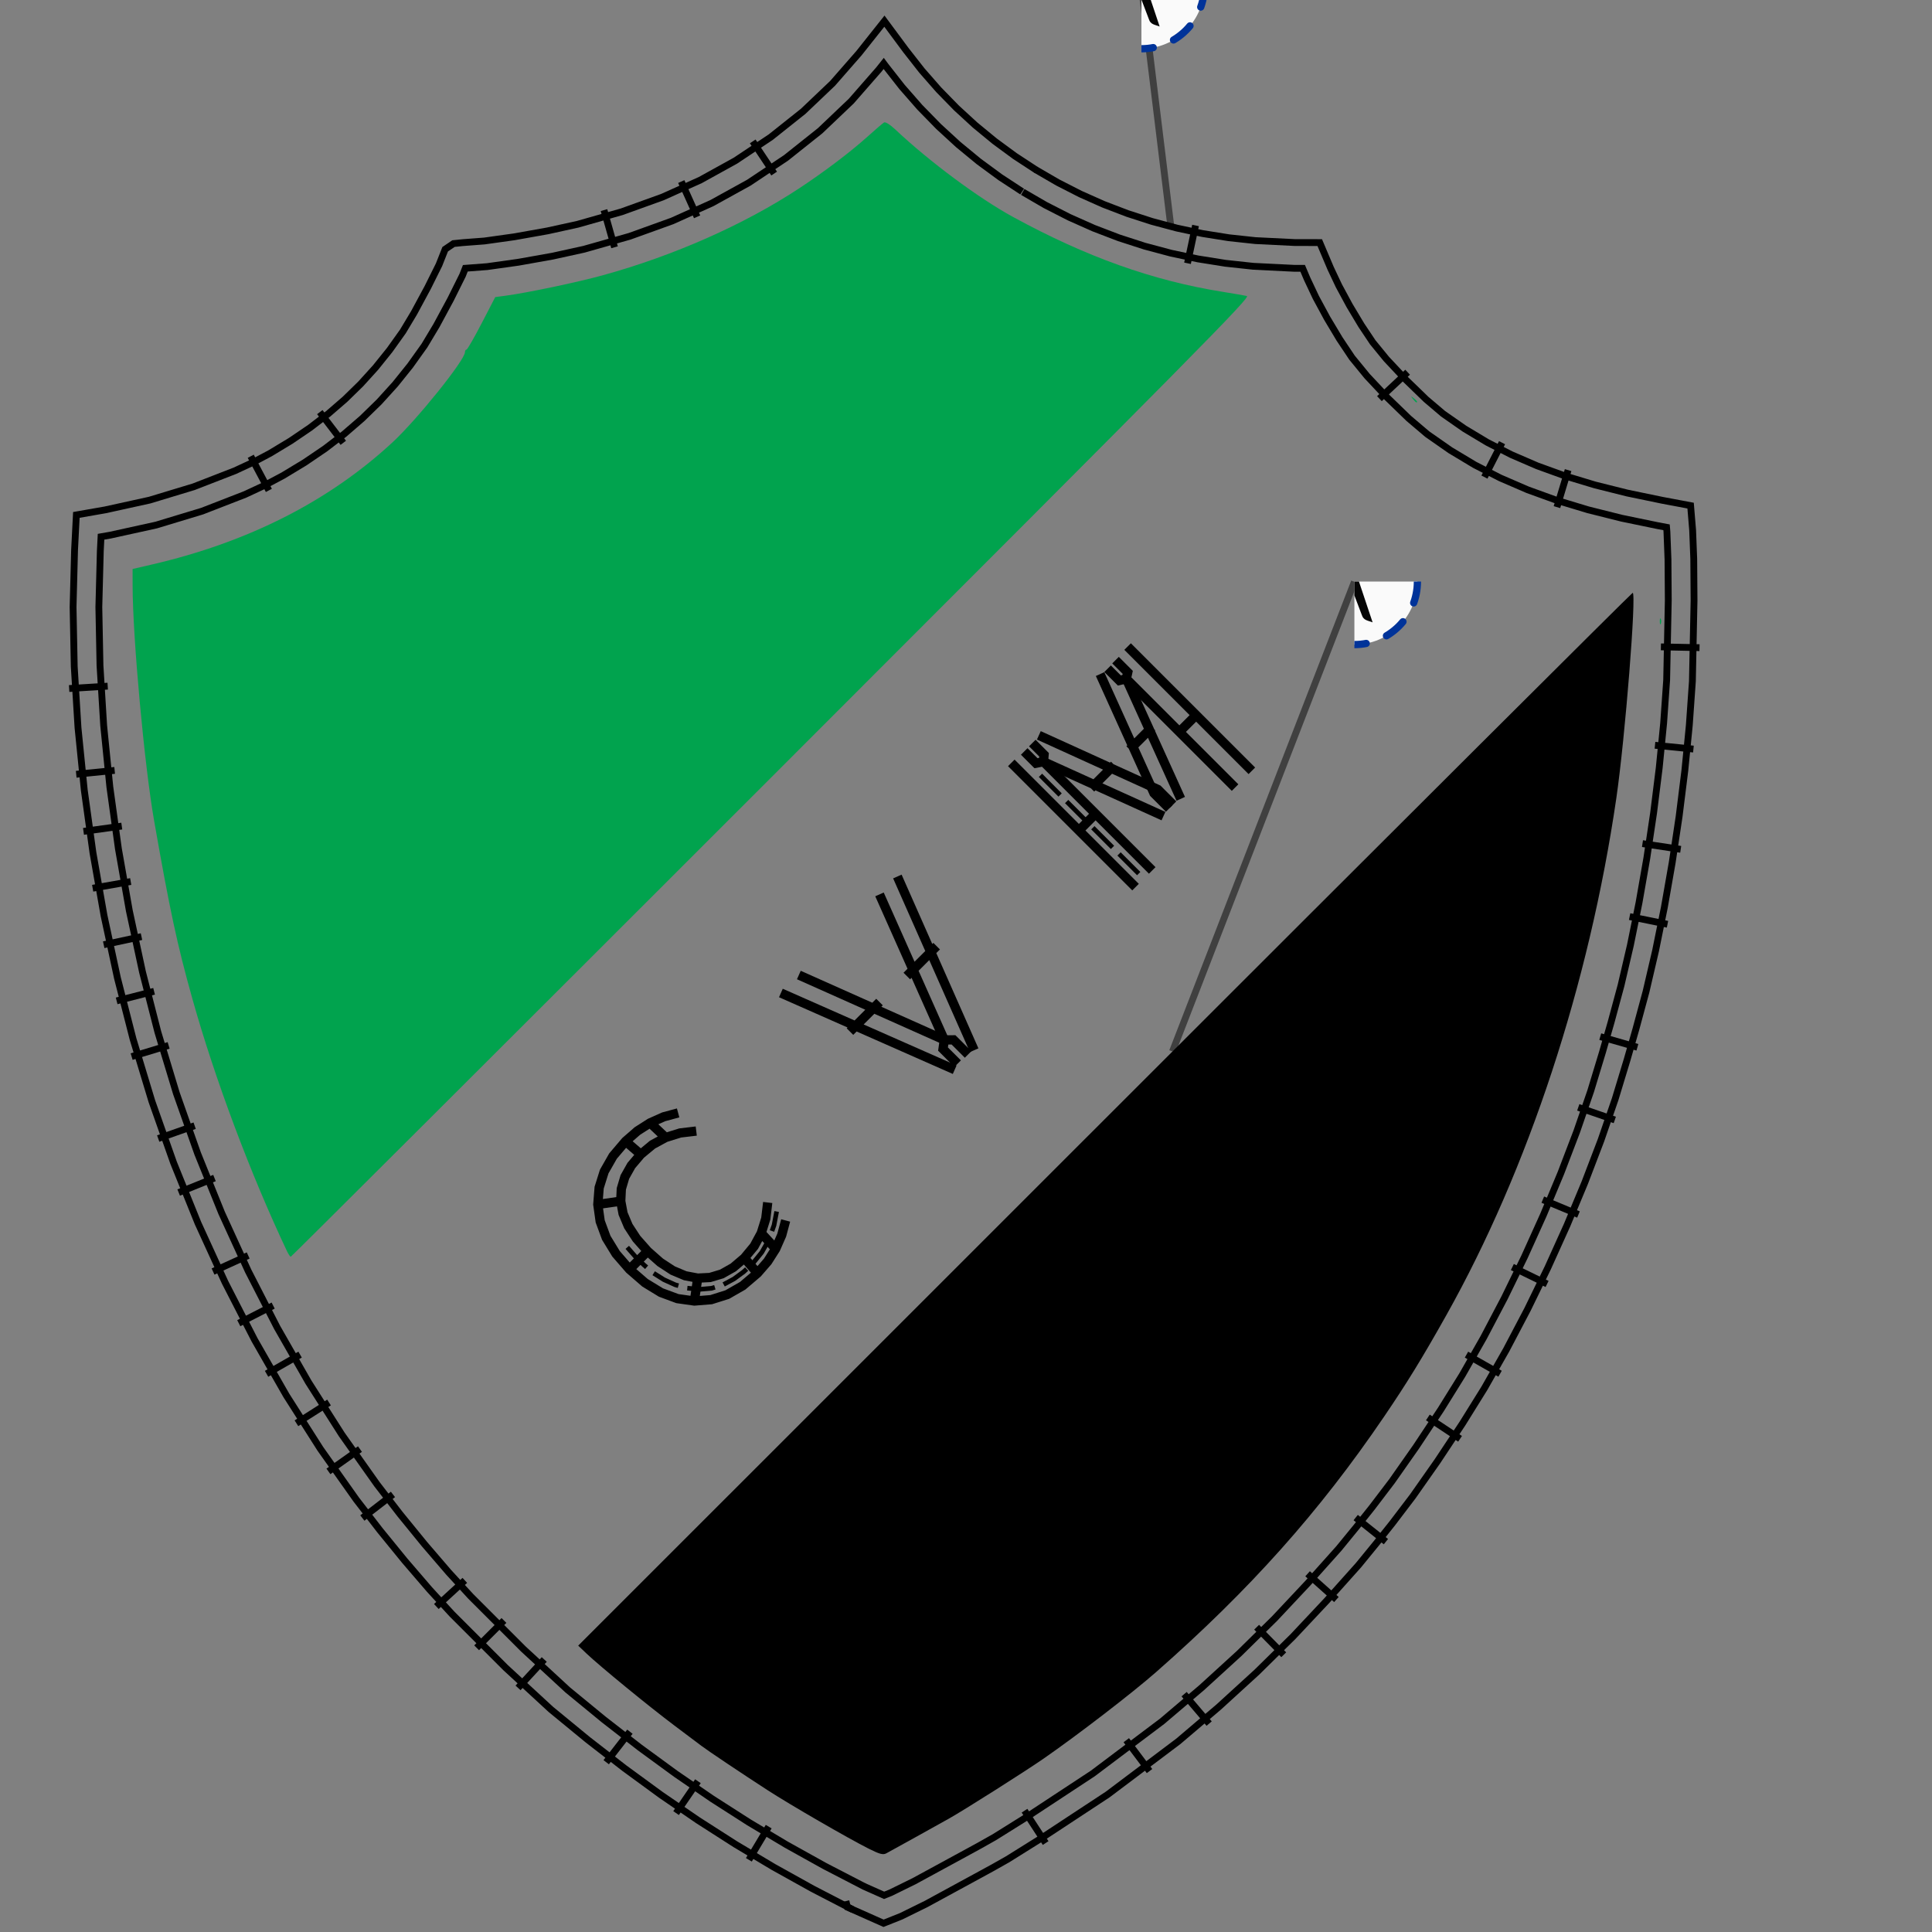 <?xml version="1.0" encoding="UTF-8" standalone="no"?>
<!-- Created with Inkscape (http://www.inkscape.org/) -->

<svg
   version="1.1"
   id="svg1"
   width="75mm"
   height="75mm"
   viewBox="0 0 283.465 283.465"
   sodipodi:docname="villa-mitre.svg"
   inkscape:version="1.3.2 (091e20e, 2023-11-25, custom)"
   xmlns:inkscape="http://www.inkscape.org/namespaces/inkscape"
   xmlns:sodipodi="http://sodipodi.sourceforge.net/DTD/sodipodi-0.dtd"
   xmlns:xlink="http://www.w3.org/1999/xlink"
   xmlns="http://www.w3.org/2000/svg"
   xmlns:svg="http://www.w3.org/2000/svg"
   xmlns:inkstitch="http://inkstitch.org/namespace">
  <rect x="0" y="0" width="283.465" height="283.465" fill="#808080" stroke="none"/>
  <sodipodi:namedview
     id="namedview1"
     pagecolor="#ffffff"
     bordercolor="#000000"
     borderopacity="0.25"
     inkscape:showpageshadow="2"
     inkscape:pageopacity="0.0"
     inkscape:pagecheckerboard="0"
     inkscape:deskcolor="#d1d1d1"
     inkscape:zoom="2.254885"
     inkscape:cx="160.09686"
     inkscape:cy="140.80541"
     inkscape:window-width="1855"
     inkscape:window-height="1057"
     inkscape:window-x="57"
     inkscape:window-y="-8"
     inkscape:window-maximized="1"
     inkscape:current-layer="g2"
     inkscape:document-units="mm" />
  <defs
     id="defs1">
    <symbol
       id="inkstitch_trim">
      <title
         id="inkstitch_title9282">Trim the thread after sewing this object.</title>
      <path
         id="inkstitch_circle13405"
         d="m 9.247,-8.6e-6 c 1.8e-6,2.452 -0.974,4.804 -2.708,6.538 C 4.804,8.272 2.452,9.247 -2.1625959e-5,9.247 -2.452,9.247 -4.804,8.272 -6.538,6.538 -8.272,4.804 -9.247,2.452 -9.247,-8.6e-6 c 6e-7,-2.452 0.974,-4.804 2.708,-6.538 1.734,-1.734 4.086,-2.708 6.538,-2.708 C 5.107,-9.247 9.247,-5.107 9.247,-8.6e-6 c 0,0 0,0 0,0"
         style="opacity:1;vector-effect:none;fill:#fafafa;fill-opacity:1;fill-rule:evenodd;stroke:#003399;stroke-width:1.065;stroke-linecap:round;stroke-linejoin:miter;stroke-miterlimit:4;stroke-dasharray:3.195, 3.195;stroke-dashoffset:0;stroke-opacity:1"
         inkscape:connector-curvature="0" />
      <path
         style="color:#000000;font-style:normal;font-variant:normal;font-weight:normal;font-stretch:normal;font-size:medium;line-height:normal;font-family:sans-serif;font-variant-ligatures:normal;font-variant-position:normal;font-variant-caps:normal;font-variant-numeric:normal;font-variant-alternates:normal;font-feature-settings:normal;text-indent:0;text-align:start;text-decoration:none;text-decoration-line:none;text-decoration-style:solid;text-decoration-color:#000000;letter-spacing:normal;word-spacing:normal;text-transform:none;writing-mode:lr-tb;direction:ltr;text-orientation:mixed;dominant-baseline:auto;baseline-shift:baseline;text-anchor:start;white-space:normal;shape-padding:0;clip-rule:nonzero;display:inline;overflow:visible;visibility:visible;opacity:1;isolation:auto;mix-blend-mode:normal;color-interpolation:sRGB;color-interpolation-filters:linearRGB;solid-color:#000000;solid-opacity:1;vector-effect:none;fill:#050505;fill-opacity:1;fill-rule:evenodd;stroke:none;stroke-width:1.414;stroke-linecap:butt;stroke-linejoin:miter;stroke-miterlimit:4;stroke-dasharray:none;stroke-dashoffset:0;stroke-opacity:1;color-rendering:auto;image-rendering:auto;shape-rendering:auto;text-rendering:auto;enable-background:accumulate"
         d="m -3,-5.983 c -1.306,0 -2.375,1.069 -2.375,2.375 0,1.306 1.069,2.375 2.375,2.375 0.587,0 1.119,-0.224 1.535,-0.58 0,0 0.617,1.621 0.617,1.621 0,0 -2.299,6.018 -2.299,6.018 0.987,-0.125 1.237,-0.262 1.674,-0.975 0,0 1.33,-3.189 1.33,-3.189 0,0 1.236,3.25 1.236,3.25 0.232,0.779 0.843,0.792 1.578,1.072 0,0 -2.055,-6.143 -2.055,-6.143 0,0 0.73,-1.75 0.73,-1.75 0.428,0.417 1.011,0.676 1.652,0.676 1.306,0 2.375,-1.069 2.375,-2.375 0,-1.306 -1.069,-2.375 -2.375,-2.375 -1.062,0 -1.957,0.713 -2.258,1.68 0,0 -0.012,-0.016 -0.012,-0.016 0,0 -0.803,2.102 -0.803,2.102 0,0 -0.592,-1.766 -0.592,-1.766 -0.182,-1.128 -1.159,-2 -2.336,-2 0,0 -2e-5,-3e-5 -2e-5,-3e-5 m 0,1 c 0.765,0 1.375,0.61 1.375,1.375 0,0.765 -0.61,1.375 -1.375,1.375 -0.765,0 -1.375,-0.61 -1.375,-1.375 0,-0.765 0.61,-1.375 1.375,-1.375 0,0 0,0 0,0 m 6,0 c 0.765,0 1.375,0.61 1.375,1.375 0,0.765 -0.61,1.375 -1.375,1.375 -0.765,0 -1.375,-0.61 -1.375,-1.375 0,-0.765 0.61,-1.375 1.375,-1.375 0,0 0,0 0,0"
         id="inkstitch_path13416"
         inkscape:connector-curvature="0" />
    </symbol>
  </defs>
  <g
     inkscape:groupmode="layer"
     inkscape:label="Image"
     id="g1">
    <g
       id="g2"
       transform="translate(25.168, -10.213)">
      <path
         style="fill:#01a34e;stroke-width:0.287"
         d="m 75.41,197.275 c 0.207,-0.083 0.454,-0.073 0.55,0.023 0.095,0.095 -0.074,0.163 -0.376,0.151 -0.334,-0.014 -0.402,-0.082 -0.173,-0.173 z M 16.952,193.814 C 11.591,182.486 6.355,168.523 3.052,156.738 0.834,148.828 -0.257,143.751 -2.556,130.635 -3.988,122.467 -5.698,103.782 -5.711,96.173 l -0.004,-2.478 2.797,-0.647 C 11.231,89.774 23.057,83.775 32.405,75.129 36.032,71.774 43.05,63.04 43.05,61.881 c 0,-0.208 0.102,-0.377 0.226,-0.377 0.124,0 1.125,-1.734 2.223,-3.853 l 1.997,-3.853 1.434,-0.188 c 3.154,-0.413 10.55,-1.965 14.36,-3.014 10.4,-2.864 20.757,-7.45 28.817,-12.763 3.684,-2.428 7.529,-5.34 10.031,-7.596 1.137,-1.025 2.22,-1.952 2.408,-2.06 0.195,-0.112 0.889,0.321 1.621,1.01 5.054,4.759 12.246,10.101 17.337,12.879 10.699,5.837 20.471,9.326 30.7,10.96 1.578,0.252 3.183,0.528 3.567,0.614 0.619,0.138 -7.25,8.104 -69.705,70.559 -38.722,38.722 -70.479,70.403 -70.572,70.403 -0.093,0 -0.337,-0.355 -0.543,-0.789 z M 218.361,101.376 c 0,-0.394 0.065,-0.556 0.145,-0.359 0.08,0.197 0.08,0.52 0,0.717 -0.08,0.197 -0.145,0.036 -0.145,-0.359 z M 182.136,68.747 c -0.357,-0.455 -0.347,-0.465 0.108,-0.108 0.478,0.375 0.63,0.61 0.394,0.61 -0.06,0 -0.285,-0.226 -0.502,-0.502 z"
         id="path3" />
      <path
         style="fill:#000000;stroke-width:0.287"
         d="m 102.266,281.441 c -3.056,-1.539 -11.475,-6.409 -14.806,-8.566 -3.759,-2.433 -8.778,-5.796 -9.714,-6.508 -0.394,-0.3 -2.202,-1.659 -4.016,-3.02 -3.648,-2.736 -10.935,-8.706 -12.841,-10.52 l -1.223,-1.164 77.246,-77.235 c 42.485,-42.479 77.346,-77.235 77.467,-77.235 0.584,0 -1.112,21.326 -2.396,30.119 -3.986,27.302 -12.912,54.44 -24.968,75.91 -3.527,6.282 -5.727,9.864 -9.135,14.878 -9.467,13.927 -19.68,25.366 -33.43,37.447 -3.484,3.061 -11.484,9.214 -16.504,12.694 -2.76,1.913 -11.806,7.644 -13.912,8.814 -0.631,0.351 -2.825,1.572 -4.876,2.714 -2.051,1.142 -3.99,2.212 -4.309,2.378 -0.466,0.242 -0.973,0.103 -2.582,-0.707 z"
         id="path6" />
      <g
         id="command_group2"
         inkscape:label="Ink/Stitch Command: Trim thread after sewing this object"
         transform="translate(-25.168, 10.213)">
        <path
           id="command_connector2"
           d="M 198.72,85.362 172.027,154.272"
           style="fill:none;stroke:#000000;stroke-width:1px;stroke-opacity:0.5"
           inkscape:connection-start="#command_use8161"
           inkscape:connection-end="#path6"
           inkscape:label="connector"
           inkscape:connector-type="polyline"
           inkscape:connector-curvature="0" />
        <use
           id="command_use8161"
           xlink:href="#inkstitch_trim"
           height="100%"
           width="100%"
           x="198.718"
           y="85.326"
           inkscape:label="command marker" />
      </g>
      <path
         id="path1"
         style="stroke:#000000;stroke-width:1px;fill:none"
         transform="translate(-25.168, 10.213)"
         d="M126.818,276.797 120.997,273.783 115.37,270.653 109.878,267.372 104.488,263.919 99.167,260.27 93.88,256.405 88.595,252.3 83.302,247.952 76.792,241.944 69.057,234.209 65.837,230.699 62.288,226.568 58.689,222.152 55.326,217.791 50.144,210.471 45.254,202.79 40.673,194.783 36.423,186.496 32.525,177.973 29.002,169.257 25.874,160.395 23.162,151.426 20.908,142.613 18.975,133.621 17.374,124.541 16.116,115.458 15.212,106.461 14.671,97.638 14.503,89.076 14.718,80.839 14.824,78.753 16.195,78.513 22.908,77.037 29.643,74.999 35.952,72.549 38.865,71.192 41.513,69.785 44.702,67.858 47.695,65.825 50.509,63.672 53.154,61.386 55.641,58.959 57.98,56.38 60.182,53.639 62.275,50.708 64.042,47.758 66.114,43.918 67.87,40.388 68.274,39.362 71.477,39.119 76.068,38.475 81.079,37.582 85.677,36.572 92.374,34.672 98.618,32.422 104.439,29.805 109.864,26.809 115.322,23.171 120.334,19.181 124.888,14.847 128.936,10.217 129.657,9.309 129.911,9.652 132.353,12.766 134.958,15.742 137.706,18.556 140.592,21.206 143.608,23.689 146.751,26 149.972,28.11  M125.08,280.154 119.209,277.113 113.482,273.927 107.889,270.586 102.4,267.069 96.982,263.355 91.605,259.424 86.236,255.253 80.819,250.803 74.173,244.67 66.327,236.824 63.011,233.208 59.389,228.994 55.727,224.5 52.286,220.038 47.005,212.579 42.018,204.744 37.35,196.585 33.021,188.145 29.053,179.468 25.466,170.595 22.281,161.571 19.52,152.442 17.228,143.479 15.265,134.347 13.64,125.128 12.363,115.907 11.444,106.766 10.893,97.791 10.722,89.064 10.941,80.693 11.203,75.55 15.463,74.804 21.954,73.377 28.409,71.423 34.468,69.07 37.179,67.808 39.648,66.496 42.661,64.675 45.483,62.759 48.123,60.738 50.597,58.601 52.919,56.335 55.105,53.924 57.169,51.356 59.111,48.636 60.756,45.888 62.758,42.178 64.414,38.849 65.314,36.569 66.537,35.739 67.928,35.598 71.071,35.359 75.474,34.742 80.341,33.874 84.755,32.905 91.216,31.072 97.2,28.915 102.747,26.421 107.898,23.576 113.093,20.115 117.85,16.328 122.156,12.229 126.032,7.797 129.761,3.104 132.916,7.359 135.264,10.353 137.734,13.175 140.339,15.842 143.072,18.353 145.93,20.705 148.908,22.895 152.043,24.948  M112.782,268.006 109.874,272.873  M102.401,261.342 99.195,266.018  M92.421,254.075 88.943,258.553  M79.852,243.482 76.007,247.648  M73.941,237.757 69.932,241.766  M68.199,231.875 64.02,235.707  M57.654,219.262 53.164,222.724  M52.815,212.609 48.188,215.885  M48.276,205.777 43.493,208.822  M44.032,198.751 39.111,201.567  M40.079,191.554 35.034,194.141  M36.413,184.202 31.257,186.56  M31.471,172.844 26.215,174.969  M28.559,165.163 23.213,167.05  M24.741,153.383 19.314,155.024  M22.608,145.445 17.115,146.85  M20.759,137.422 15.216,138.614  M19.179,129.338 13.596,130.322  M17.866,121.205 12.251,121.983  M16.822,113.035 11.182,113.602  M15.803,100.674 10.145,101.021  M39.448,71.952 36.788,66.946  M50.368,64.969 46.923,60.467  M90.166,36.281 88.618,30.827  M102.281,31.811 99.956,26.64  M113.584,25.465 110.44,20.747  "
         inkstitch:satin_column="true" />
      <path
         id="path2"
         style="stroke:#000000;stroke-width:1px;fill:none"
         transform="translate(-25.168, 10.213)"
         d="M150.059,28.163 153.393,30.098 156.88,31.879 160.472,33.477 164.161,34.89 167.944,36.114 171.813,37.147 175.764,37.986 179.791,38.628 183.897,39.072 189.881,39.366 191.128,39.368 191.781,40.907 193.067,43.635 194.714,46.683 196.532,49.722 198.371,52.477 200.583,55.18 203.554,58.348 206.692,61.388 209.415,63.701 212.805,66.067 216.36,68.201 220.13,70.129 224.143,71.863 228.426,73.415 233.011,74.799 237.927,76.03 243.192,77.118 244.518,77.367 244.574,78.041 244.729,82.083 244.772,88.099 244.533,99.786 244.091,106.091 243.445,112.637 242.615,119.288 241.62,125.926 240.48,132.433 239.213,138.688 237.841,144.574 236.376,149.993 235.108,154.412 233.384,160.095 231.342,166.016 229.016,172.105 226.446,178.267 223.672,184.407 220.736,190.432 217.678,196.248 214.541,201.759 211.4,206.811 207.776,212.274 204.226,217.331 201.29,221.189 199.017,224.038 196.446,227.183 191.901,232.267 187.006,237.481 181.821,242.587 176.324,247.608 170.52,252.541 160.336,260.206 150.591,266.619 145.912,269.544 143.758,270.76 142.006,271.718 134.144,275.996 130.683,277.699 129.718,278.084 127.85,277.253 126.717,276.749  M151.956,24.894 155.202,26.778 158.509,28.467 161.917,29.984 165.42,31.325 169.014,32.488 172.694,33.47 176.455,34.269 180.292,34.881 184.193,35.302 189.978,35.587 193.633,35.594 195.231,39.362 196.442,41.93 198,44.813 199.728,47.701 201.413,50.226 203.427,52.687 206.249,55.696 209.233,58.587 211.725,60.704 214.862,62.893 218.196,64.895 221.742,66.708 225.537,68.348 229.617,69.826 234.016,71.154 238.769,72.344 243.923,73.41 248.047,74.184 248.347,77.813 248.508,81.996 248.552,88.124 248.31,99.957 247.857,106.409 247.202,113.056 246.36,119.802 245.351,126.533 244.194,133.134 242.907,139.493 241.507,145.496 240.017,151.008 238.733,155.482 236.98,161.26 234.895,167.307 232.527,173.507 229.913,179.773 227.094,186.014 224.108,192.14 220.994,198.063 217.789,203.693 214.58,208.854 210.897,214.405 207.277,219.561 204.272,223.512 201.958,226.413 199.32,229.64 194.688,234.821 189.71,240.122 184.422,245.329 178.823,250.444 172.883,255.493 162.514,263.298 152.632,269.8 147.844,272.794 145.593,274.064 143.815,275.036 135.883,279.353 132.219,281.155 129.638,282.185 124.339,279.828 124.115,278.934  M174.233,38.627 175.41,33.081  M202.391,58.489 206.527,54.611  M217.8,69.999 220.381,64.951  M228.437,74.405 230.075,68.977  M243.688,94.909 249.356,95.025  M242.82,109.346 248.462,109.903  M240.987,123.775 246.594,124.616  M239.101,134.482 244.657,135.608  M234.791,152.093 240.24,153.657  M231.566,162.47 236.925,164.318  M226.362,176.013 231.595,178.195  M221.893,185.901 226.989,188.384  M215.166,198.752 220.093,201.556  M209.497,207.97 214.222,211.104  M198.909,222.658 203.342,226.193  M191.851,230.905 196.077,234.684  M184.373,238.747 188.351,242.787  M173.735,248.569 177.407,252.888  M165.251,255.324 168.66,259.854  M150.319,265.667 153.417,270.415  "
         inkstitch:satin_column="true" />
      <g
         id="command_group1"
         inkscape:label="Ink/Stitch Command: Trim thread after sewing this object"
         transform="translate(-25.168, 10.213)">
        <path
           id="command_connector1"
           d="M 167.475,-2.059 171.788,33.228"
           style="fill:none;stroke:#000000;stroke-width:1px;stroke-opacity:0.5"
           inkscape:connection-start="#command_use8643"
           inkscape:connection-end="#path2"
           inkscape:label="connector"
           inkscape:connector-type="polyline"
           inkscape:connector-curvature="0" />
        <use
           id="command_use8643"
           xlink:href="#inkstitch_trim"
           height="100%"
           width="100%"
           x="167.473"
           y="-2.095"
           inkscape:label="command marker" />
      </g>
      <g
         inkscape:label="Ink/Stitch Lettering"
         transform="matrix(0.961 -0.961 0.961 0.961 76.259 205.517)"
         id="g4788"
         inkstitch:lettering="{&quot;text&quot;: &quot;C V M&quot;, &quot;back_and_forth&quot;: false, &quot;font&quot;: &quot;small_font&quot;, &quot;scale&quot;: 100, &quot;trim_option&quot;: 3, &quot;use_trim_symbols&quot;: false}">
        <g
           inkscape:label="C V M"
           id="g7715">
          <g
             inkscape:label="C"
             id="glyph">
            <path
               d="m 1.508,-11.282 -0.084,1.26 0.011,1.346 0.085,1.084 v 0 l 0.02,0.26 0.299,1.315 0.473,1.258 0.364,0.646 v 0 l 0.294,0.522 0.849,1.031 1.006,0.841 0.397,0.209 v 0 l 0.765,0.404 1.256,0.377 1.294,0.198 0.21,0.008 v 0 l 1.153,0.045 1.493,-0.155 1.003,-0.276 v 0 l 0.495,-0.136 1.514,-0.725 1.244,-0.844"
               style="font-style:normal;font-variant:normal;font-weight:normal;font-stretch:normal;font-size:106.667px;line-height:100%;font-family:sans-serif;-inkscape-font-specification:sans-serif;font-variant-ligatures:normal;font-variant-position:normal;font-variant-caps:normal;font-variant-numeric:normal;font-variant-alternates:normal;font-feature-settings:normal;text-indent:0;text-align:start;text-decoration:none;text-decoration-line:none;text-decoration-style:solid;text-decoration-color:#000000;letter-spacing:50px;word-spacing:0px;text-transform:none;writing-mode:lr-tb;direction:ltr;text-orientation:mixed;dominant-baseline:auto;baseline-shift:baseline;text-anchor:start;white-space:normal;shape-padding:0;fill:none;fill-opacity:1;stroke:#000000;stroke-width:0.5px;stroke-linecap:butt;stroke-linejoin:miter;stroke-miterlimit:4;stroke-dasharray:3, 1;stroke-dashoffset:0;stroke-opacity:1"
               inkstitch:running_stitch_length_mm="1.2"
               id="autosatinrun1"
               inkscape:label="AutoSatin Running Stitch 1" />
            <path
               sodipodi:nodetypes="ccscccsccccscccscc"
               inkscape:connector-curvature="0"
               d="m 15.652,-3.986 -1.371,1.079 -1.462,0.767 -1.544,0.458 L 9.633,-1.529 8.066,-1.655 6.695,-2.036 5.519,-2.669 4.537,-3.557 3.764,-4.689 3.211,-6.046 2.88,-7.627 2.769,-9.433 l 0.111,-1.81 0.332,-1.583 0.552,-1.355 0.773,-1.128 0.982,-0.893 1.176,-0.638 1.371,-0.383 1.567,-0.128 1.641,0.153 1.544,0.458 1.462,0.767 1.371,1.079 m 0,13.65 -1.42,0.819 -1.505,0.585 -1.579,0.351 L 9.477,0.629 7.391,0.461 5.538,-0.043 3.92,-0.884 2.535,-2.062 1.426,-3.536 0.634,-5.256 0.158,-7.222 0,-9.433 l 0.158,-2.216 0.475,-1.967 0.792,-1.718 1.109,-1.47 1.385,-1.183 1.619,-0.845 1.853,-0.507 2.087,-0.169 1.69,0.117 1.586,0.351 1.498,0.572 1.401,0.806 m -2.902,-1.493 0.071,2.531 m -3.352,-2.992 0.172,2.374 m -7.206,0.363 2.202,1.644 m -4.776,5.801 h 3.046 M 2.435,-1.987 4.637,-3.631 M 9.469,0.737 9.641,-1.637 m 3.082,1.913 0.1,-2.531"
               style="font-style:normal;font-variant:normal;font-weight:normal;font-stretch:normal;font-size:106.667px;line-height:100%;font-family:sans-serif;-inkscape-font-specification:sans-serif;font-variant-ligatures:normal;font-variant-position:normal;font-variant-caps:normal;font-variant-numeric:normal;font-variant-alternates:normal;font-feature-settings:normal;text-indent:0;text-align:start;text-decoration:none;text-decoration-line:none;text-decoration-style:solid;text-decoration-color:#000000;letter-spacing:50px;word-spacing:0px;text-transform:none;writing-mode:lr-tb;direction:ltr;text-orientation:mixed;dominant-baseline:auto;baseline-shift:baseline;text-anchor:start;white-space:normal;shape-padding:0;fill:none;fill-opacity:1;stroke:#000000;stroke-width:1px;stroke-linecap:butt;stroke-linejoin:miter;stroke-miterlimit:4;stroke-dasharray:none;stroke-dashoffset:0;stroke-opacity:1"
               id="autosatin1_1966"
               inkstitch:zigzag_underlay="False"
               inkstitch:contour_underlay="False"
               inkstitch:center_walk_underlay="True"
               inkstitch:pull_compensation_mm="0.2"
               inkstitch:satin_column="True"
               inkstitch:zigzag_spacing_mm="0.4"
               inkstitch:center_walk_underlay_stitch_length_mm="1.2"
               inkstitch:fill_underlay="False"
               inkstitch:reverse_rails="none"
               inkscape:label="AutoSatin 2"
               inkstitch:trim_after="true" />
          </g>
          <g
             inkscape:label="V"
             id="g9"
             transform="translate(32.652, 0)">
            <path
               sodipodi:nodetypes="cccccccc"
               inkscape:connector-curvature="0"
               d="m 32.652,-18.973 7.41,19.125 m -4.667,-19.125 6.149,16.057 0.708,0.697 V 0.011 M 34.979,-10.753 h 4.509"
               style="font-style:normal;font-variant:normal;font-weight:normal;font-stretch:normal;font-size:106.667px;line-height:100%;font-family:sans-serif;-inkscape-font-specification:sans-serif;font-variant-ligatures:normal;font-variant-position:normal;font-variant-caps:normal;font-variant-numeric:normal;font-variant-alternates:normal;font-feature-settings:normal;text-indent:0;text-align:start;text-decoration:none;text-decoration-line:none;text-decoration-style:solid;text-decoration-color:#000000;letter-spacing:50px;word-spacing:0px;text-transform:none;writing-mode:lr-tb;direction:ltr;text-orientation:mixed;dominant-baseline:auto;baseline-shift:baseline;text-anchor:start;white-space:normal;shape-padding:0;fill:none;fill-opacity:1;stroke:#000000;stroke-width:1px;stroke-linecap:butt;stroke-linejoin:miter;stroke-miterlimit:4;stroke-dasharray:none;stroke-dashoffset:0;stroke-opacity:1"
               id="autosatin2"
               inkstitch:zigzag_underlay="False"
               inkstitch:contour_underlay="False"
               inkstitch:center_walk_underlay_stitch_length_mm="1.2"
               inkstitch:center_walk_underlay="True"
               inkstitch:pull_compensation_mm="0.2"
               inkstitch:satin_column="True"
               inkstitch:zigzag_spacing_mm="0.4"
               inkstitch:fill_underlay="False"
               inkstitch:reverse_rails="none"
               transform="translate(-32.652, 0)"
               inkscape:label="AutoSatin 3" />
            <path
               sodipodi:nodetypes="cccccccc"
               inkscape:connector-curvature="0"
               d="m 43.039,0.152 7.397,-19.125 m -9.687,18.887 v -2.23 l 0.795,-0.6 6.162,-16.057 m -4.145,8.317 h 4.558"
               style="font-style:normal;font-variant:normal;font-weight:normal;font-stretch:normal;font-size:106.667px;line-height:100%;font-family:sans-serif;-inkscape-font-specification:sans-serif;font-variant-ligatures:normal;font-variant-position:normal;font-variant-caps:normal;font-variant-numeric:normal;font-variant-alternates:normal;font-feature-settings:normal;text-indent:0;text-align:start;text-decoration:none;text-decoration-line:none;text-decoration-style:solid;text-decoration-color:#000000;letter-spacing:50px;word-spacing:0px;text-transform:none;writing-mode:lr-tb;direction:ltr;text-orientation:mixed;dominant-baseline:auto;baseline-shift:baseline;text-anchor:start;white-space:normal;shape-padding:0;fill:none;fill-opacity:1;stroke:#000000;stroke-width:1px;stroke-linecap:butt;stroke-linejoin:miter;stroke-miterlimit:4;stroke-dasharray:none;stroke-dashoffset:0;stroke-opacity:1"
               id="autosatin3_691"
               inkstitch:zigzag_underlay="False"
               inkstitch:contour_underlay="False"
               inkstitch:center_walk_underlay_stitch_length_mm="1.2"
               inkstitch:center_walk_underlay="True"
               inkstitch:pull_compensation_mm="0.2"
               inkstitch:satin_column="True"
               inkstitch:zigzag_spacing_mm="0.4"
               inkstitch:fill_underlay="False"
               inkstitch:reverse_rails="none"
               transform="translate(-32.652, 0)"
               inkscape:label="AutoSatin 4"
               inkstitch:trim_after="true" />
          </g>
          <g
             id="g10"
             inkscape:label="M"
             transform="translate(67.436, 0)">
            <path
               d="m 69.086,-15.773 -0.005,0.728 v 1.499 0.931 0 0.568 1.499 1.091 0 0.408 1.508 1.242 0 0.269 1.512 1.377 0 0.135 1.512 1.512"
               style="font-style:normal;font-variant:normal;font-weight:normal;font-stretch:normal;font-size:106.667px;line-height:100%;font-family:sans-serif;-inkscape-font-specification:sans-serif;font-variant-ligatures:normal;font-variant-position:normal;font-variant-caps:normal;font-variant-numeric:normal;font-variant-alternates:normal;font-feature-settings:normal;text-indent:0;text-align:start;text-decoration:none;text-decoration-line:none;text-decoration-style:solid;text-decoration-color:#000000;letter-spacing:50px;word-spacing:0px;text-transform:none;writing-mode:lr-tb;direction:ltr;text-orientation:mixed;dominant-baseline:auto;baseline-shift:baseline;text-anchor:start;white-space:normal;shape-padding:0;fill:none;fill-opacity:1;stroke:#000000;stroke-width:0.5px;stroke-linecap:butt;stroke-linejoin:miter;stroke-miterlimit:4;stroke-dasharray:3, 1;stroke-dashoffset:0;stroke-opacity:1"
               inkstitch:running_stitch_length_mm="1.2"
               transform="translate(-67.436, 0)"
               id="autosatinrun2"
               inkscape:label="AutoSatin Running Stitch 5" />
            <path
               d="m 70.355,0.018 v -16.601 l 0.572,-0.483 v -1.794 M 67.807,0.018 V -18.949 M 67.436,-8.629 h 3.152"
               style="font-style:normal;font-variant:normal;font-weight:normal;font-stretch:normal;font-size:106.667px;line-height:100%;font-family:sans-serif;-inkscape-font-specification:sans-serif;font-variant-ligatures:normal;font-variant-position:normal;font-variant-caps:normal;font-variant-numeric:normal;font-variant-alternates:normal;font-feature-settings:normal;text-indent:0;text-align:start;text-decoration:none;text-decoration-line:none;text-decoration-style:solid;text-decoration-color:#000000;letter-spacing:50px;word-spacing:0px;text-transform:none;writing-mode:lr-tb;direction:ltr;text-orientation:mixed;dominant-baseline:auto;baseline-shift:baseline;text-anchor:start;white-space:normal;shape-padding:0;fill:none;fill-opacity:1;stroke:#000000;stroke-width:1px;stroke-linecap:butt;stroke-linejoin:miter;stroke-miterlimit:4;stroke-dasharray:none;stroke-dashoffset:0;stroke-opacity:1"
               id="autosatin4"
               inkscape:connector-curvature="0"
               sodipodi:nodetypes="cccccccc"
               inkstitch:zigzag_underlay="False"
               inkstitch:contour_underlay="False"
               inkstitch:center_walk_underlay_stitch_length_mm="1.2"
               inkstitch:center_walk_underlay="True"
               inkstitch:pull_compensation_mm="0.2"
               inkstitch:satin_column="True"
               inkstitch:zigzag_spacing_mm="0.4"
               inkstitch:fill_underlay="False"
               inkstitch:reverse_rails="none"
               transform="translate(-67.436, 0)"
               inkscape:label="AutoSatin 6" />
            <path
               d="m 69.666,-18.835 v 1.794 l 0.689,0.458 5.005,13.312 m -3.349,-15.678 4.953,13.208 v 2.325 m -5.019,-7.516 h 3.564"
               style="font-style:normal;font-variant:normal;font-weight:normal;font-stretch:normal;font-size:106.667px;line-height:100%;font-family:sans-serif;-inkscape-font-specification:sans-serif;font-variant-ligatures:normal;font-variant-position:normal;font-variant-caps:normal;font-variant-numeric:normal;font-variant-alternates:normal;font-feature-settings:normal;text-indent:0;text-align:start;text-decoration:none;text-decoration-line:none;text-decoration-style:solid;text-decoration-color:#000000;letter-spacing:50px;word-spacing:0px;text-transform:none;writing-mode:lr-tb;direction:ltr;text-orientation:mixed;dominant-baseline:auto;baseline-shift:baseline;text-anchor:start;white-space:normal;shape-padding:0;fill:none;fill-opacity:1;stroke:#000000;stroke-width:1px;stroke-linecap:butt;stroke-linejoin:miter;stroke-miterlimit:4;stroke-dasharray:none;stroke-dashoffset:0;stroke-opacity:1"
               id="autosatin5"
               inkscape:connector-curvature="0"
               inkstitch:zigzag_underlay="False"
               inkstitch:contour_underlay="False"
               inkstitch:center_walk_underlay_stitch_length_mm="1.2"
               inkstitch:center_walk_underlay="True"
               inkstitch:pull_compensation_mm="0.2"
               inkstitch:satin_column="True"
               inkstitch:zigzag_spacing_mm="0.4"
               inkstitch:fill_underlay="False"
               inkstitch:reverse_rails="none"
               transform="translate(-67.436, 0)"
               inkscape:label="AutoSatin 7" />
            <path
               d="m 77.999,-3.271 5.005,-13.312 0.603,-0.386 v -1.867 m -7.224,15.419 v -2.325 l 4.979,-13.208 m -3.5,8.017 h 3.418"
               style="font-style:normal;font-variant:normal;font-weight:normal;font-stretch:normal;font-size:106.667px;line-height:100%;font-family:sans-serif;-inkscape-font-specification:sans-serif;font-variant-ligatures:normal;font-variant-position:normal;font-variant-caps:normal;font-variant-numeric:normal;font-variant-alternates:normal;font-feature-settings:normal;text-indent:0;text-align:start;text-decoration:none;text-decoration-line:none;text-decoration-style:solid;text-decoration-color:#000000;letter-spacing:50px;word-spacing:0px;text-transform:none;writing-mode:lr-tb;direction:ltr;text-orientation:mixed;dominant-baseline:auto;baseline-shift:baseline;text-anchor:start;white-space:normal;shape-padding:0;fill:none;fill-opacity:1;stroke:#000000;stroke-width:1px;stroke-linecap:butt;stroke-linejoin:miter;stroke-miterlimit:4;stroke-dasharray:none;stroke-dashoffset:0;stroke-opacity:1"
               id="autosatin6"
               inkscape:connector-curvature="0"
               inkstitch:zigzag_underlay="False"
               inkstitch:contour_underlay="False"
               inkstitch:center_walk_underlay_stitch_length_mm="1.2"
               inkstitch:center_walk_underlay="True"
               inkstitch:pull_compensation_mm="0.2"
               inkstitch:satin_column="True"
               inkstitch:zigzag_spacing_mm="0.4"
               inkstitch:fill_underlay="False"
               inkstitch:reverse_rails="none"
               transform="translate(-67.436, 0)"
               inkscape:label="AutoSatin 8" />
            <path
               d="m 82.346,-18.787 v 1.794 l 0.658,0.41 1e-4,16.601 m 2.561,-18.967 V 0.018 m -2.928,-8.502 h 3.394"
               style="font-style:normal;font-variant:normal;font-weight:normal;font-stretch:normal;font-size:106.667px;line-height:100%;font-family:sans-serif;-inkscape-font-specification:sans-serif;font-variant-ligatures:normal;font-variant-position:normal;font-variant-caps:normal;font-variant-numeric:normal;font-variant-alternates:normal;font-feature-settings:normal;text-indent:0;text-align:start;text-decoration:none;text-decoration-line:none;text-decoration-style:solid;text-decoration-color:#000000;letter-spacing:50px;word-spacing:0px;text-transform:none;writing-mode:lr-tb;direction:ltr;text-orientation:mixed;dominant-baseline:auto;baseline-shift:baseline;text-anchor:start;white-space:normal;shape-padding:0;fill:none;fill-opacity:1;stroke:#000000;stroke-width:1px;stroke-linecap:butt;stroke-linejoin:miter;stroke-miterlimit:4;stroke-dasharray:none;stroke-dashoffset:0;stroke-opacity:1"
               id="autosatin7_9174"
               inkscape:connector-curvature="0"
               sodipodi:nodetypes="cccccccc"
               inkstitch:zigzag_underlay="False"
               inkstitch:contour_underlay="False"
               inkstitch:center_walk_underlay_stitch_length_mm="1.2"
               inkstitch:center_walk_underlay="True"
               inkstitch:pull_compensation_mm="0.2"
               inkstitch:satin_column="True"
               inkstitch:zigzag_spacing_mm="0.4"
               inkstitch:fill_underlay="False"
               inkstitch:reverse_rails="none"
               transform="translate(-67.436, 0)"
               inkscape:label="AutoSatin 9"
               inkstitch:trim_after="true" />
          </g>
        </g>
      </g>
    </g>
  </g>
</svg>
